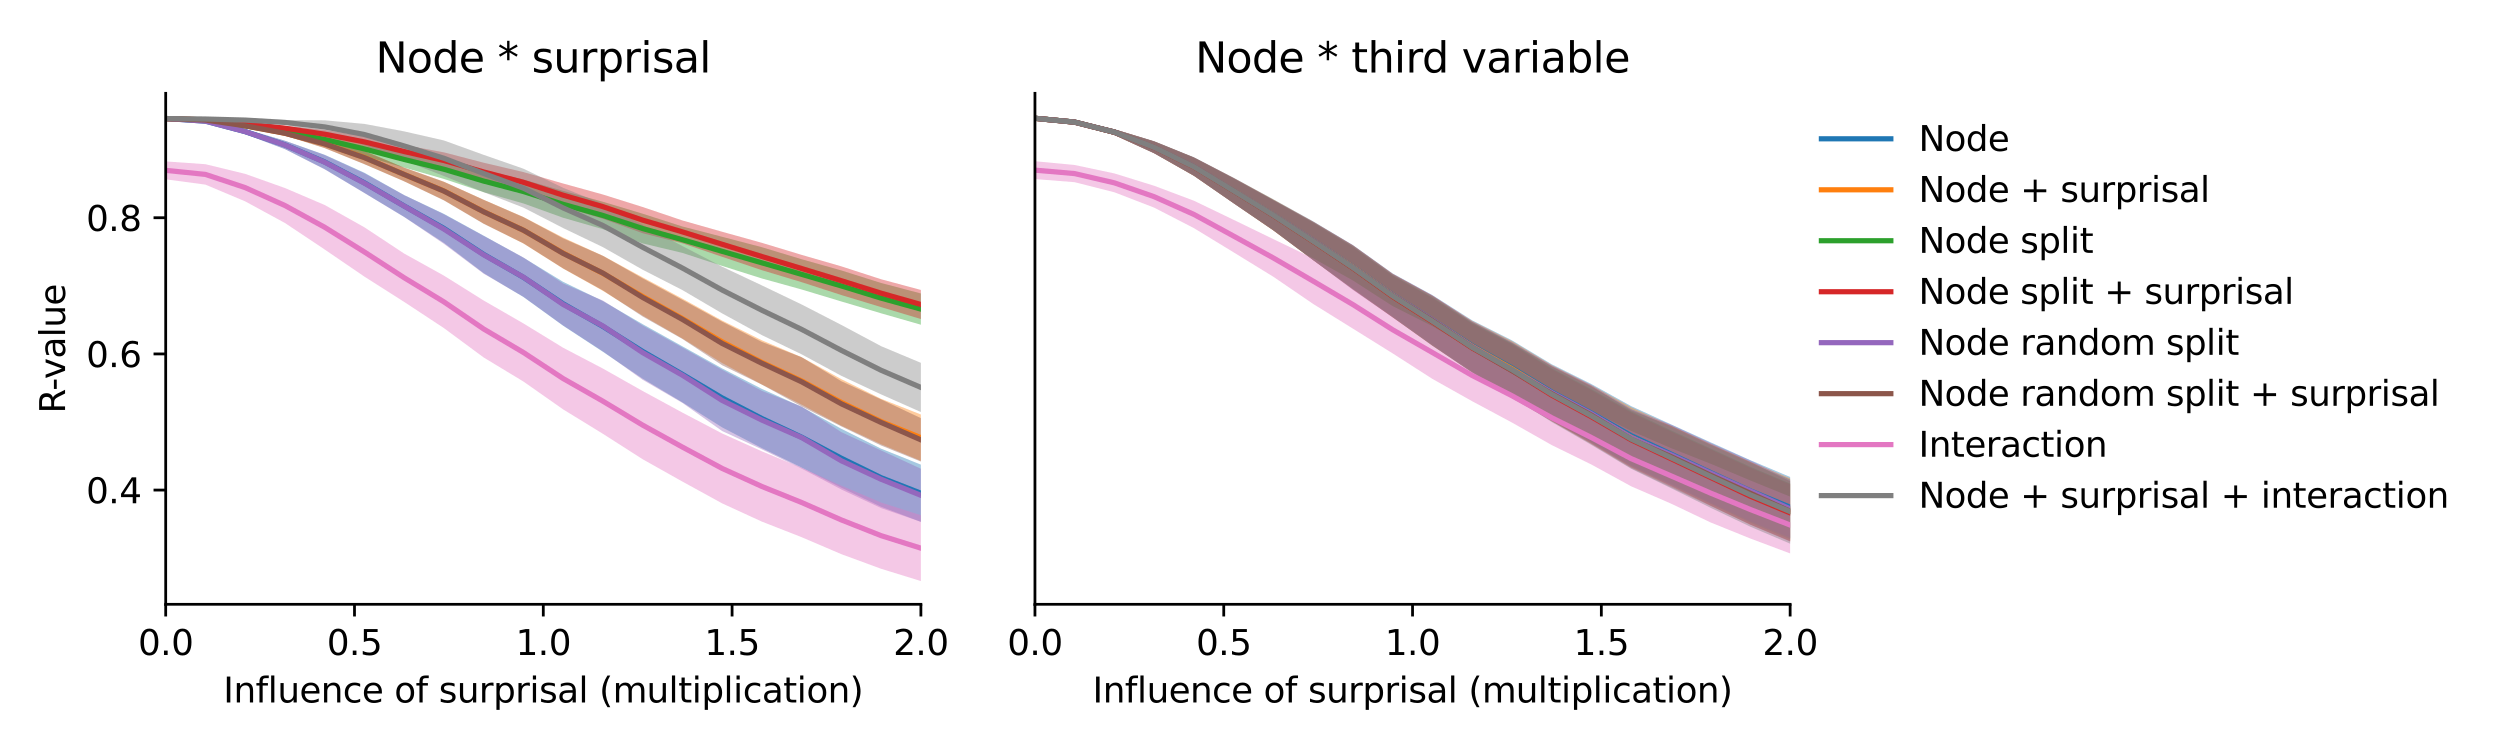 <?xml version="1.0" encoding="utf-8" standalone="no"?>
<!DOCTYPE svg PUBLIC "-//W3C//DTD SVG 1.1//EN"
  "http://www.w3.org/Graphics/SVG/1.1/DTD/svg11.dtd">
<svg xmlns:xlink="http://www.w3.org/1999/xlink" width="720pt" height="216pt" viewBox="0 0 720 216" xmlns="http://www.w3.org/2000/svg" version="1.1">
 <defs>
  <style type="text/css">*{stroke-linejoin: round; stroke-linecap: butt}</style>
 </defs>
 <g id="figure_1">
  <g id="patch_1">
   <path d="M 0 216 
L 720 216 
L 720 0 
L 0 0 
z
" style="fill: #ffffff"/>
  </g>
  <g id="axes_1">
   <g id="patch_2">
    <path d="M 47.72 174.04 
L 265.215 174.04 
L 265.215 26.88 
L 47.72 26.88 
z
" style="fill: #ffffff"/>
   </g>
   <g id="PolyCollection_1">
    <path d="M 47.72 33.717 
L 47.72 34.506 
L 59.167 35.424 
L 70.614 38.618 
L 82.061 42.923 
L 93.508 48.711 
L 104.956 55.555 
L 116.403 62.461 
L 127.85 69.956 
L 139.297 78.671 
L 150.744 85.53 
L 162.191 93.817 
L 173.638 101.317 
L 185.085 109.06 
L 196.532 115.884 
L 207.979 123.09 
L 219.427 129.065 
L 230.874 134.65 
L 242.321 140.462 
L 253.768 145.95 
L 265.215 150.291 
L 265.215 133.813 
L 265.215 133.813 
L 253.768 129.226 
L 242.321 123.498 
L 230.874 117.175 
L 219.427 112.009 
L 207.979 106.111 
L 196.532 99.742 
L 185.085 93.363 
L 173.638 86.724 
L 162.191 81.173 
L 150.744 74.211 
L 139.297 67.879 
L 127.85 61.598 
L 116.403 56.195 
L 104.956 49.756 
L 93.508 44.572 
L 82.061 40.542 
L 70.614 37.173 
L 59.167 34.348 
L 47.72 33.717 
z
" clip-path="url(#p6de065966f)" style="fill: #1f77b4; fill-opacity: 0.4"/>
   </g>
   <g id="PolyCollection_2">
    <path d="M 47.72 33.734 
L 47.72 34.525 
L 59.167 35.028 
L 70.614 36.669 
L 82.061 39.021 
L 93.508 42.631 
L 104.956 47.261 
L 116.403 52.205 
L 127.85 57.655 
L 139.297 64.403 
L 150.744 70.132 
L 162.191 77.358 
L 173.638 83.772 
L 185.085 90.901 
L 196.532 97.499 
L 207.979 104.557 
L 219.427 110.742 
L 230.874 116.547 
L 242.321 122.625 
L 253.768 127.963 
L 265.215 132.733 
L 265.215 119.381 
L 265.215 119.381 
L 253.768 114.868 
L 242.321 109.211 
L 230.874 102.876 
L 219.427 98.01 
L 207.979 92.334 
L 196.532 86.012 
L 185.085 79.88 
L 173.638 73.667 
L 162.191 68.434 
L 150.744 62.494 
L 139.297 57.538 
L 127.85 52.337 
L 116.403 48.296 
L 104.956 43.463 
L 93.508 40.181 
L 82.061 37.703 
L 70.614 35.785 
L 59.167 34.087 
L 47.72 33.734 
z
" clip-path="url(#p6de065966f)" style="fill: #ff7f0e; fill-opacity: 0.4"/>
   </g>
   <g id="PolyCollection_3">
    <path d="M 47.72 33.729 
L 47.72 34.533 
L 59.167 35.245 
L 70.614 36.85 
L 82.061 38.956 
L 93.508 41.767 
L 104.956 44.963 
L 116.403 48.257 
L 127.85 51.539 
L 139.297 55.342 
L 150.744 58.595 
L 162.191 62.722 
L 173.638 66.01 
L 185.085 70.101 
L 196.532 72.838 
L 207.979 76.583 
L 219.427 80.202 
L 230.874 83.375 
L 242.321 86.83 
L 253.768 90.237 
L 265.215 93.524 
L 265.215 84.522 
L 265.215 84.522 
L 253.768 81.502 
L 242.321 77.887 
L 230.874 74.659 
L 219.427 71.195 
L 207.979 68.196 
L 196.532 65.228 
L 185.085 61.546 
L 173.638 58.106 
L 162.191 54.97 
L 150.744 51.721 
L 139.297 48.963 
L 127.85 45.952 
L 116.403 43.602 
L 104.956 40.827 
L 93.508 38.588 
L 82.061 37.016 
L 70.614 35.57 
L 59.167 34.2 
L 47.72 33.729 
z
" clip-path="url(#p6de065966f)" style="fill: #2ca02c; fill-opacity: 0.4"/>
   </g>
   <g id="PolyCollection_4">
    <path d="M 47.72 33.747 
L 47.72 34.554 
L 59.167 35.04 
L 70.614 36.131 
L 82.061 37.62 
L 93.508 39.878 
L 104.956 42.539 
L 116.403 45.532 
L 127.85 48.569 
L 139.297 52.196 
L 150.744 55.449 
L 162.191 59.591 
L 173.638 63.019 
L 185.085 67.174 
L 196.532 70.074 
L 207.979 73.963 
L 219.427 77.822 
L 230.874 81.27 
L 242.321 84.981 
L 253.768 88.452 
L 265.215 91.887 
L 265.215 83.503 
L 265.215 83.503 
L 253.768 80.43 
L 242.321 76.716 
L 230.874 73.404 
L 219.427 69.937 
L 207.979 66.745 
L 196.532 63.49 
L 185.085 59.62 
L 173.638 56.019 
L 162.191 52.852 
L 150.744 49.557 
L 139.297 46.863 
L 127.85 43.88 
L 116.403 41.762 
L 104.956 39.206 
L 93.508 37.416 
L 82.061 36.231 
L 70.614 35.163 
L 59.167 34.07 
L 47.72 33.747 
z
" clip-path="url(#p6de065966f)" style="fill: #d62728; fill-opacity: 0.4"/>
   </g>
   <g id="PolyCollection_5">
    <path d="M 47.72 33.727 
L 47.72 34.528 
L 59.167 35.437 
L 70.614 38.641 
L 82.061 42.974 
L 93.508 48.768 
L 104.956 55.597 
L 116.403 62.505 
L 127.85 70.233 
L 139.297 78.829 
L 150.744 85.488 
L 162.191 93.745 
L 173.638 101.197 
L 185.085 109.386 
L 196.532 116.037 
L 207.979 124.14 
L 219.427 129.42 
L 230.874 134.967 
L 242.321 140.981 
L 253.768 146.339 
L 265.215 150.31 
L 265.215 134.995 
L 265.215 134.995 
L 253.768 129.735 
L 242.321 124.464 
L 230.874 117.076 
L 219.427 112.569 
L 207.979 106.519 
L 196.532 100.089 
L 185.085 93.735 
L 173.638 86.566 
L 162.191 81.64 
L 150.744 74.158 
L 139.297 67.951 
L 127.85 61.724 
L 116.403 56.209 
L 104.956 49.91 
L 93.508 44.667 
L 82.061 40.534 
L 70.614 37.18 
L 59.167 34.352 
L 47.72 33.727 
z
" clip-path="url(#p6de065966f)" style="fill: #9467bd; fill-opacity: 0.4"/>
   </g>
   <g id="PolyCollection_6">
    <path d="M 47.72 33.744 
L 47.72 34.547 
L 59.167 35.041 
L 70.614 36.694 
L 82.061 39.06 
L 93.508 42.666 
L 104.956 47.296 
L 116.403 52.231 
L 127.85 57.715 
L 139.297 64.458 
L 150.744 70.089 
L 162.191 77.319 
L 173.638 83.638 
L 185.085 91.161 
L 196.532 97.63 
L 207.979 105.197 
L 219.427 110.786 
L 230.874 117.057 
L 242.321 122.82 
L 253.768 128.32 
L 265.215 132.944 
L 265.215 120.424 
L 265.215 120.424 
L 253.768 115.038 
L 242.321 109.805 
L 230.874 102.88 
L 219.427 98.481 
L 207.979 92.637 
L 196.532 86.359 
L 185.085 80.175 
L 173.638 73.677 
L 162.191 68.661 
L 150.744 62.538 
L 139.297 57.554 
L 127.85 52.361 
L 116.403 48.28 
L 104.956 43.52 
L 93.508 40.238 
L 82.061 37.715 
L 70.614 35.792 
L 59.167 34.093 
L 47.72 33.744 
z
" clip-path="url(#p6de065966f)" style="fill: #8c564b; fill-opacity: 0.4"/>
   </g>
   <g id="PolyCollection_7">
    <path d="M 47.72 46.485 
L 47.72 51.642 
L 59.167 53.175 
L 70.614 57.995 
L 82.061 64.226 
L 93.508 71.862 
L 104.956 79.674 
L 116.403 86.957 
L 127.85 94.498 
L 139.297 102.957 
L 150.744 109.883 
L 162.191 117.914 
L 173.638 124.939 
L 185.085 132.264 
L 196.532 138.695 
L 207.979 144.975 
L 219.427 150.229 
L 230.874 154.713 
L 242.321 159.607 
L 253.768 163.813 
L 265.215 167.351 
L 265.215 148.393 
L 265.215 148.393 
L 253.768 144.735 
L 242.321 139.891 
L 230.874 134.727 
L 219.427 129.988 
L 207.979 124.842 
L 196.532 118.827 
L 185.085 112.61 
L 173.638 106.148 
L 162.191 100.153 
L 150.744 93.145 
L 139.297 86.549 
L 127.85 79.383 
L 116.403 73.027 
L 104.956 65.471 
L 93.508 59.037 
L 82.061 54.151 
L 70.614 50.077 
L 59.167 47.289 
L 47.72 46.485 
z
" clip-path="url(#p6de065966f)" style="fill: #e377c2; fill-opacity: 0.4"/>
   </g>
   <g id="PolyCollection_8">
    <path d="M 47.72 33.743 
L 47.72 34.544 
L 59.167 34.716 
L 70.614 34.977 
L 82.061 35.941 
L 93.508 38.448 
L 104.956 41.812 
L 116.403 46.233 
L 127.85 50.702 
L 139.297 55.351 
L 150.744 59.793 
L 162.191 65.688 
L 173.638 71.18 
L 185.085 77.685 
L 196.532 83.544 
L 207.979 90.264 
L 219.427 96.519 
L 230.874 102.047 
L 242.321 108.244 
L 253.768 113.59 
L 265.215 118.668 
L 265.215 104.497 
L 265.215 104.497 
L 253.768 99.705 
L 242.321 93.588 
L 230.874 87.692 
L 219.427 82.203 
L 207.979 76.814 
L 196.532 70.864 
L 185.085 64.759 
L 173.638 58.718 
L 162.191 54.092 
L 150.744 48.586 
L 139.297 44.598 
L 127.85 40.454 
L 116.403 37.837 
L 104.956 35.685 
L 93.508 34.651 
L 82.061 34.571 
L 70.614 34.185 
L 59.167 33.834 
L 47.72 33.743 
z
" clip-path="url(#p6de065966f)" style="fill: #7f7f7f; fill-opacity: 0.4"/>
   </g>
   <g id="matplotlib.axis_1">
    <g id="xtick_1">
     <g id="line2d_1">
      <defs>
       <path id="m71ec57eedc" d="M 0 0 
L 0 3.5 
" style="stroke: #000000; stroke-width: 0.8"/>
      </defs>
      <g>
       <use xlink:href="#m71ec57eedc" x="47.72" y="174.04" style="stroke: #000000; stroke-width: 0.8"/>
      </g>
     </g>
     <g id="text_1">
      <!-- 0.0 -->
      <g transform="translate(39.768 188.638)scale(0.1 -0.1)">
       <defs>
        <path id="DejaVuSans-30" d="M 2034 4250 
Q 1547 4250 1301 3770 
Q 1056 3291 1056 2328 
Q 1056 1369 1301 889 
Q 1547 409 2034 409 
Q 2525 409 2770 889 
Q 3016 1369 3016 2328 
Q 3016 3291 2770 3770 
Q 2525 4250 2034 4250 
z
M 2034 4750 
Q 2819 4750 3233 4129 
Q 3647 3509 3647 2328 
Q 3647 1150 3233 529 
Q 2819 -91 2034 -91 
Q 1250 -91 836 529 
Q 422 1150 422 2328 
Q 422 3509 836 4129 
Q 1250 4750 2034 4750 
z
" transform="scale(0.016)"/>
        <path id="DejaVuSans-2e" d="M 684 794 
L 1344 794 
L 1344 0 
L 684 0 
L 684 794 
z
" transform="scale(0.016)"/>
       </defs>
       <use xlink:href="#DejaVuSans-30"/>
       <use xlink:href="#DejaVuSans-2e" x="63.623"/>
       <use xlink:href="#DejaVuSans-30" x="95.41"/>
      </g>
     </g>
    </g>
    <g id="xtick_2">
     <g id="line2d_2">
      <g>
       <use xlink:href="#m71ec57eedc" x="102.094" y="174.04" style="stroke: #000000; stroke-width: 0.8"/>
      </g>
     </g>
     <g id="text_2">
      <!-- 0.5 -->
      <g transform="translate(94.142 188.638)scale(0.1 -0.1)">
       <defs>
        <path id="DejaVuSans-35" d="M 691 4666 
L 3169 4666 
L 3169 4134 
L 1269 4134 
L 1269 2991 
Q 1406 3038 1543 3061 
Q 1681 3084 1819 3084 
Q 2600 3084 3056 2656 
Q 3513 2228 3513 1497 
Q 3513 744 3044 326 
Q 2575 -91 1722 -91 
Q 1428 -91 1123 -41 
Q 819 9 494 109 
L 494 744 
Q 775 591 1075 516 
Q 1375 441 1709 441 
Q 2250 441 2565 725 
Q 2881 1009 2881 1497 
Q 2881 1984 2565 2268 
Q 2250 2553 1709 2553 
Q 1456 2553 1204 2497 
Q 953 2441 691 2322 
L 691 4666 
z
" transform="scale(0.016)"/>
       </defs>
       <use xlink:href="#DejaVuSans-30"/>
       <use xlink:href="#DejaVuSans-2e" x="63.623"/>
       <use xlink:href="#DejaVuSans-35" x="95.41"/>
      </g>
     </g>
    </g>
    <g id="xtick_3">
     <g id="line2d_3">
      <g>
       <use xlink:href="#m71ec57eedc" x="156.468" y="174.04" style="stroke: #000000; stroke-width: 0.8"/>
      </g>
     </g>
     <g id="text_3">
      <!-- 1.0 -->
      <g transform="translate(148.516 188.638)scale(0.1 -0.1)">
       <defs>
        <path id="DejaVuSans-31" d="M 794 531 
L 1825 531 
L 1825 4091 
L 703 3866 
L 703 4441 
L 1819 4666 
L 2450 4666 
L 2450 531 
L 3481 531 
L 3481 0 
L 794 0 
L 794 531 
z
" transform="scale(0.016)"/>
       </defs>
       <use xlink:href="#DejaVuSans-31"/>
       <use xlink:href="#DejaVuSans-2e" x="63.623"/>
       <use xlink:href="#DejaVuSans-30" x="95.41"/>
      </g>
     </g>
    </g>
    <g id="xtick_4">
     <g id="line2d_4">
      <g>
       <use xlink:href="#m71ec57eedc" x="210.841" y="174.04" style="stroke: #000000; stroke-width: 0.8"/>
      </g>
     </g>
     <g id="text_4">
      <!-- 1.5 -->
      <g transform="translate(202.89 188.638)scale(0.1 -0.1)">
       <use xlink:href="#DejaVuSans-31"/>
       <use xlink:href="#DejaVuSans-2e" x="63.623"/>
       <use xlink:href="#DejaVuSans-35" x="95.41"/>
      </g>
     </g>
    </g>
    <g id="xtick_5">
     <g id="line2d_5">
      <g>
       <use xlink:href="#m71ec57eedc" x="265.215" y="174.04" style="stroke: #000000; stroke-width: 0.8"/>
      </g>
     </g>
     <g id="text_5">
      <!-- 2.0 -->
      <g transform="translate(257.263 188.638)scale(0.1 -0.1)">
       <defs>
        <path id="DejaVuSans-32" d="M 1228 531 
L 3431 531 
L 3431 0 
L 469 0 
L 469 531 
Q 828 903 1448 1529 
Q 2069 2156 2228 2338 
Q 2531 2678 2651 2914 
Q 2772 3150 2772 3378 
Q 2772 3750 2511 3984 
Q 2250 4219 1831 4219 
Q 1534 4219 1204 4116 
Q 875 4013 500 3803 
L 500 4441 
Q 881 4594 1212 4672 
Q 1544 4750 1819 4750 
Q 2544 4750 2975 4387 
Q 3406 4025 3406 3419 
Q 3406 3131 3298 2873 
Q 3191 2616 2906 2266 
Q 2828 2175 2409 1742 
Q 1991 1309 1228 531 
z
" transform="scale(0.016)"/>
       </defs>
       <use xlink:href="#DejaVuSans-32"/>
       <use xlink:href="#DejaVuSans-2e" x="63.623"/>
       <use xlink:href="#DejaVuSans-30" x="95.41"/>
      </g>
     </g>
    </g>
    <g id="text_6">
     <!-- Influence of surprisal (multiplication) -->
     <g transform="translate(64.321 202.317)scale(0.1 -0.1)">
      <defs>
       <path id="DejaVuSans-49" d="M 628 4666 
L 1259 4666 
L 1259 0 
L 628 0 
L 628 4666 
z
" transform="scale(0.016)"/>
       <path id="DejaVuSans-6e" d="M 3513 2113 
L 3513 0 
L 2938 0 
L 2938 2094 
Q 2938 2591 2744 2837 
Q 2550 3084 2163 3084 
Q 1697 3084 1428 2787 
Q 1159 2491 1159 1978 
L 1159 0 
L 581 0 
L 581 3500 
L 1159 3500 
L 1159 2956 
Q 1366 3272 1645 3428 
Q 1925 3584 2291 3584 
Q 2894 3584 3203 3211 
Q 3513 2838 3513 2113 
z
" transform="scale(0.016)"/>
       <path id="DejaVuSans-66" d="M 2375 4863 
L 2375 4384 
L 1825 4384 
Q 1516 4384 1395 4259 
Q 1275 4134 1275 3809 
L 1275 3500 
L 2222 3500 
L 2222 3053 
L 1275 3053 
L 1275 0 
L 697 0 
L 697 3053 
L 147 3053 
L 147 3500 
L 697 3500 
L 697 3744 
Q 697 4328 969 4595 
Q 1241 4863 1831 4863 
L 2375 4863 
z
" transform="scale(0.016)"/>
       <path id="DejaVuSans-6c" d="M 603 4863 
L 1178 4863 
L 1178 0 
L 603 0 
L 603 4863 
z
" transform="scale(0.016)"/>
       <path id="DejaVuSans-75" d="M 544 1381 
L 544 3500 
L 1119 3500 
L 1119 1403 
Q 1119 906 1312 657 
Q 1506 409 1894 409 
Q 2359 409 2629 706 
Q 2900 1003 2900 1516 
L 2900 3500 
L 3475 3500 
L 3475 0 
L 2900 0 
L 2900 538 
Q 2691 219 2414 64 
Q 2138 -91 1772 -91 
Q 1169 -91 856 284 
Q 544 659 544 1381 
z
M 1991 3584 
L 1991 3584 
z
" transform="scale(0.016)"/>
       <path id="DejaVuSans-65" d="M 3597 1894 
L 3597 1613 
L 953 1613 
Q 991 1019 1311 708 
Q 1631 397 2203 397 
Q 2534 397 2845 478 
Q 3156 559 3463 722 
L 3463 178 
Q 3153 47 2828 -22 
Q 2503 -91 2169 -91 
Q 1331 -91 842 396 
Q 353 884 353 1716 
Q 353 2575 817 3079 
Q 1281 3584 2069 3584 
Q 2775 3584 3186 3129 
Q 3597 2675 3597 1894 
z
M 3022 2063 
Q 3016 2534 2758 2815 
Q 2500 3097 2075 3097 
Q 1594 3097 1305 2825 
Q 1016 2553 972 2059 
L 3022 2063 
z
" transform="scale(0.016)"/>
       <path id="DejaVuSans-63" d="M 3122 3366 
L 3122 2828 
Q 2878 2963 2633 3030 
Q 2388 3097 2138 3097 
Q 1578 3097 1268 2742 
Q 959 2388 959 1747 
Q 959 1106 1268 751 
Q 1578 397 2138 397 
Q 2388 397 2633 464 
Q 2878 531 3122 666 
L 3122 134 
Q 2881 22 2623 -34 
Q 2366 -91 2075 -91 
Q 1284 -91 818 406 
Q 353 903 353 1747 
Q 353 2603 823 3093 
Q 1294 3584 2113 3584 
Q 2378 3584 2631 3529 
Q 2884 3475 3122 3366 
z
" transform="scale(0.016)"/>
       <path id="DejaVuSans-20" transform="scale(0.016)"/>
       <path id="DejaVuSans-6f" d="M 1959 3097 
Q 1497 3097 1228 2736 
Q 959 2375 959 1747 
Q 959 1119 1226 758 
Q 1494 397 1959 397 
Q 2419 397 2687 759 
Q 2956 1122 2956 1747 
Q 2956 2369 2687 2733 
Q 2419 3097 1959 3097 
z
M 1959 3584 
Q 2709 3584 3137 3096 
Q 3566 2609 3566 1747 
Q 3566 888 3137 398 
Q 2709 -91 1959 -91 
Q 1206 -91 779 398 
Q 353 888 353 1747 
Q 353 2609 779 3096 
Q 1206 3584 1959 3584 
z
" transform="scale(0.016)"/>
       <path id="DejaVuSans-73" d="M 2834 3397 
L 2834 2853 
Q 2591 2978 2328 3040 
Q 2066 3103 1784 3103 
Q 1356 3103 1142 2972 
Q 928 2841 928 2578 
Q 928 2378 1081 2264 
Q 1234 2150 1697 2047 
L 1894 2003 
Q 2506 1872 2764 1633 
Q 3022 1394 3022 966 
Q 3022 478 2636 193 
Q 2250 -91 1575 -91 
Q 1294 -91 989 -36 
Q 684 19 347 128 
L 347 722 
Q 666 556 975 473 
Q 1284 391 1588 391 
Q 1994 391 2212 530 
Q 2431 669 2431 922 
Q 2431 1156 2273 1281 
Q 2116 1406 1581 1522 
L 1381 1569 
Q 847 1681 609 1914 
Q 372 2147 372 2553 
Q 372 3047 722 3315 
Q 1072 3584 1716 3584 
Q 2034 3584 2315 3537 
Q 2597 3491 2834 3397 
z
" transform="scale(0.016)"/>
       <path id="DejaVuSans-72" d="M 2631 2963 
Q 2534 3019 2420 3045 
Q 2306 3072 2169 3072 
Q 1681 3072 1420 2755 
Q 1159 2438 1159 1844 
L 1159 0 
L 581 0 
L 581 3500 
L 1159 3500 
L 1159 2956 
Q 1341 3275 1631 3429 
Q 1922 3584 2338 3584 
Q 2397 3584 2469 3576 
Q 2541 3569 2628 3553 
L 2631 2963 
z
" transform="scale(0.016)"/>
       <path id="DejaVuSans-70" d="M 1159 525 
L 1159 -1331 
L 581 -1331 
L 581 3500 
L 1159 3500 
L 1159 2969 
Q 1341 3281 1617 3432 
Q 1894 3584 2278 3584 
Q 2916 3584 3314 3078 
Q 3713 2572 3713 1747 
Q 3713 922 3314 415 
Q 2916 -91 2278 -91 
Q 1894 -91 1617 61 
Q 1341 213 1159 525 
z
M 3116 1747 
Q 3116 2381 2855 2742 
Q 2594 3103 2138 3103 
Q 1681 3103 1420 2742 
Q 1159 2381 1159 1747 
Q 1159 1113 1420 752 
Q 1681 391 2138 391 
Q 2594 391 2855 752 
Q 3116 1113 3116 1747 
z
" transform="scale(0.016)"/>
       <path id="DejaVuSans-69" d="M 603 3500 
L 1178 3500 
L 1178 0 
L 603 0 
L 603 3500 
z
M 603 4863 
L 1178 4863 
L 1178 4134 
L 603 4134 
L 603 4863 
z
" transform="scale(0.016)"/>
       <path id="DejaVuSans-61" d="M 2194 1759 
Q 1497 1759 1228 1600 
Q 959 1441 959 1056 
Q 959 750 1161 570 
Q 1363 391 1709 391 
Q 2188 391 2477 730 
Q 2766 1069 2766 1631 
L 2766 1759 
L 2194 1759 
z
M 3341 1997 
L 3341 0 
L 2766 0 
L 2766 531 
Q 2569 213 2275 61 
Q 1981 -91 1556 -91 
Q 1019 -91 701 211 
Q 384 513 384 1019 
Q 384 1609 779 1909 
Q 1175 2209 1959 2209 
L 2766 2209 
L 2766 2266 
Q 2766 2663 2505 2880 
Q 2244 3097 1772 3097 
Q 1472 3097 1187 3025 
Q 903 2953 641 2809 
L 641 3341 
Q 956 3463 1253 3523 
Q 1550 3584 1831 3584 
Q 2591 3584 2966 3190 
Q 3341 2797 3341 1997 
z
" transform="scale(0.016)"/>
       <path id="DejaVuSans-28" d="M 1984 4856 
Q 1566 4138 1362 3434 
Q 1159 2731 1159 2009 
Q 1159 1288 1364 580 
Q 1569 -128 1984 -844 
L 1484 -844 
Q 1016 -109 783 600 
Q 550 1309 550 2009 
Q 550 2706 781 3412 
Q 1013 4119 1484 4856 
L 1984 4856 
z
" transform="scale(0.016)"/>
       <path id="DejaVuSans-6d" d="M 3328 2828 
Q 3544 3216 3844 3400 
Q 4144 3584 4550 3584 
Q 5097 3584 5394 3201 
Q 5691 2819 5691 2113 
L 5691 0 
L 5113 0 
L 5113 2094 
Q 5113 2597 4934 2840 
Q 4756 3084 4391 3084 
Q 3944 3084 3684 2787 
Q 3425 2491 3425 1978 
L 3425 0 
L 2847 0 
L 2847 2094 
Q 2847 2600 2669 2842 
Q 2491 3084 2119 3084 
Q 1678 3084 1418 2786 
Q 1159 2488 1159 1978 
L 1159 0 
L 581 0 
L 581 3500 
L 1159 3500 
L 1159 2956 
Q 1356 3278 1631 3431 
Q 1906 3584 2284 3584 
Q 2666 3584 2933 3390 
Q 3200 3197 3328 2828 
z
" transform="scale(0.016)"/>
       <path id="DejaVuSans-74" d="M 1172 4494 
L 1172 3500 
L 2356 3500 
L 2356 3053 
L 1172 3053 
L 1172 1153 
Q 1172 725 1289 603 
Q 1406 481 1766 481 
L 2356 481 
L 2356 0 
L 1766 0 
Q 1100 0 847 248 
Q 594 497 594 1153 
L 594 3053 
L 172 3053 
L 172 3500 
L 594 3500 
L 594 4494 
L 1172 4494 
z
" transform="scale(0.016)"/>
       <path id="DejaVuSans-29" d="M 513 4856 
L 1013 4856 
Q 1481 4119 1714 3412 
Q 1947 2706 1947 2009 
Q 1947 1309 1714 600 
Q 1481 -109 1013 -844 
L 513 -844 
Q 928 -128 1133 580 
Q 1338 1288 1338 2009 
Q 1338 2731 1133 3434 
Q 928 4138 513 4856 
z
" transform="scale(0.016)"/>
      </defs>
      <use xlink:href="#DejaVuSans-49"/>
      <use xlink:href="#DejaVuSans-6e" x="29.492"/>
      <use xlink:href="#DejaVuSans-66" x="92.871"/>
      <use xlink:href="#DejaVuSans-6c" x="128.076"/>
      <use xlink:href="#DejaVuSans-75" x="155.859"/>
      <use xlink:href="#DejaVuSans-65" x="219.238"/>
      <use xlink:href="#DejaVuSans-6e" x="280.762"/>
      <use xlink:href="#DejaVuSans-63" x="344.141"/>
      <use xlink:href="#DejaVuSans-65" x="399.121"/>
      <use xlink:href="#DejaVuSans-20" x="460.645"/>
      <use xlink:href="#DejaVuSans-6f" x="492.432"/>
      <use xlink:href="#DejaVuSans-66" x="553.613"/>
      <use xlink:href="#DejaVuSans-20" x="588.818"/>
      <use xlink:href="#DejaVuSans-73" x="620.605"/>
      <use xlink:href="#DejaVuSans-75" x="672.705"/>
      <use xlink:href="#DejaVuSans-72" x="736.084"/>
      <use xlink:href="#DejaVuSans-70" x="777.197"/>
      <use xlink:href="#DejaVuSans-72" x="840.674"/>
      <use xlink:href="#DejaVuSans-69" x="881.787"/>
      <use xlink:href="#DejaVuSans-73" x="909.57"/>
      <use xlink:href="#DejaVuSans-61" x="961.67"/>
      <use xlink:href="#DejaVuSans-6c" x="1022.949"/>
      <use xlink:href="#DejaVuSans-20" x="1050.732"/>
      <use xlink:href="#DejaVuSans-28" x="1082.52"/>
      <use xlink:href="#DejaVuSans-6d" x="1121.533"/>
      <use xlink:href="#DejaVuSans-75" x="1218.945"/>
      <use xlink:href="#DejaVuSans-6c" x="1282.324"/>
      <use xlink:href="#DejaVuSans-74" x="1310.107"/>
      <use xlink:href="#DejaVuSans-69" x="1349.316"/>
      <use xlink:href="#DejaVuSans-70" x="1377.1"/>
      <use xlink:href="#DejaVuSans-6c" x="1440.576"/>
      <use xlink:href="#DejaVuSans-69" x="1468.359"/>
      <use xlink:href="#DejaVuSans-63" x="1496.143"/>
      <use xlink:href="#DejaVuSans-61" x="1551.123"/>
      <use xlink:href="#DejaVuSans-74" x="1612.402"/>
      <use xlink:href="#DejaVuSans-69" x="1651.611"/>
      <use xlink:href="#DejaVuSans-6f" x="1679.395"/>
      <use xlink:href="#DejaVuSans-6e" x="1740.576"/>
      <use xlink:href="#DejaVuSans-29" x="1803.955"/>
     </g>
    </g>
   </g>
   <g id="matplotlib.axis_2">
    <g id="ytick_1">
     <g id="line2d_6">
      <defs>
       <path id="m5c78c32a0c" d="M 0 0 
L -3.5 0 
" style="stroke: #000000; stroke-width: 0.8"/>
      </defs>
      <g>
       <use xlink:href="#m5c78c32a0c" x="47.72" y="141.14" style="stroke: #000000; stroke-width: 0.8"/>
      </g>
     </g>
     <g id="text_7">
      <!-- 0.4 -->
      <g transform="translate(24.817 144.939)scale(0.1 -0.1)">
       <defs>
        <path id="DejaVuSans-34" d="M 2419 4116 
L 825 1625 
L 2419 1625 
L 2419 4116 
z
M 2253 4666 
L 3047 4666 
L 3047 1625 
L 3713 1625 
L 3713 1100 
L 3047 1100 
L 3047 0 
L 2419 0 
L 2419 1100 
L 313 1100 
L 313 1709 
L 2253 4666 
z
" transform="scale(0.016)"/>
       </defs>
       <use xlink:href="#DejaVuSans-30"/>
       <use xlink:href="#DejaVuSans-2e" x="63.623"/>
       <use xlink:href="#DejaVuSans-34" x="95.41"/>
      </g>
     </g>
    </g>
    <g id="ytick_2">
     <g id="line2d_7">
      <g>
       <use xlink:href="#m5c78c32a0c" x="47.72" y="101.926" style="stroke: #000000; stroke-width: 0.8"/>
      </g>
     </g>
     <g id="text_8">
      <!-- 0.6 -->
      <g transform="translate(24.817 105.726)scale(0.1 -0.1)">
       <defs>
        <path id="DejaVuSans-36" d="M 2113 2584 
Q 1688 2584 1439 2293 
Q 1191 2003 1191 1497 
Q 1191 994 1439 701 
Q 1688 409 2113 409 
Q 2538 409 2786 701 
Q 3034 994 3034 1497 
Q 3034 2003 2786 2293 
Q 2538 2584 2113 2584 
z
M 3366 4563 
L 3366 3988 
Q 3128 4100 2886 4159 
Q 2644 4219 2406 4219 
Q 1781 4219 1451 3797 
Q 1122 3375 1075 2522 
Q 1259 2794 1537 2939 
Q 1816 3084 2150 3084 
Q 2853 3084 3261 2657 
Q 3669 2231 3669 1497 
Q 3669 778 3244 343 
Q 2819 -91 2113 -91 
Q 1303 -91 875 529 
Q 447 1150 447 2328 
Q 447 3434 972 4092 
Q 1497 4750 2381 4750 
Q 2619 4750 2861 4703 
Q 3103 4656 3366 4563 
z
" transform="scale(0.016)"/>
       </defs>
       <use xlink:href="#DejaVuSans-30"/>
       <use xlink:href="#DejaVuSans-2e" x="63.623"/>
       <use xlink:href="#DejaVuSans-36" x="95.41"/>
      </g>
     </g>
    </g>
    <g id="ytick_3">
     <g id="line2d_8">
      <g>
       <use xlink:href="#m5c78c32a0c" x="47.72" y="62.713" style="stroke: #000000; stroke-width: 0.8"/>
      </g>
     </g>
     <g id="text_9">
      <!-- 0.8 -->
      <g transform="translate(24.817 66.512)scale(0.1 -0.1)">
       <defs>
        <path id="DejaVuSans-38" d="M 2034 2216 
Q 1584 2216 1326 1975 
Q 1069 1734 1069 1313 
Q 1069 891 1326 650 
Q 1584 409 2034 409 
Q 2484 409 2743 651 
Q 3003 894 3003 1313 
Q 3003 1734 2745 1975 
Q 2488 2216 2034 2216 
z
M 1403 2484 
Q 997 2584 770 2862 
Q 544 3141 544 3541 
Q 544 4100 942 4425 
Q 1341 4750 2034 4750 
Q 2731 4750 3128 4425 
Q 3525 4100 3525 3541 
Q 3525 3141 3298 2862 
Q 3072 2584 2669 2484 
Q 3125 2378 3379 2068 
Q 3634 1759 3634 1313 
Q 3634 634 3220 271 
Q 2806 -91 2034 -91 
Q 1263 -91 848 271 
Q 434 634 434 1313 
Q 434 1759 690 2068 
Q 947 2378 1403 2484 
z
M 1172 3481 
Q 1172 3119 1398 2916 
Q 1625 2713 2034 2713 
Q 2441 2713 2670 2916 
Q 2900 3119 2900 3481 
Q 2900 3844 2670 4047 
Q 2441 4250 2034 4250 
Q 1625 4250 1398 4047 
Q 1172 3844 1172 3481 
z
" transform="scale(0.016)"/>
       </defs>
       <use xlink:href="#DejaVuSans-30"/>
       <use xlink:href="#DejaVuSans-2e" x="63.623"/>
       <use xlink:href="#DejaVuSans-38" x="95.41"/>
      </g>
     </g>
    </g>
    <g id="text_10">
     <!-- R-value -->
     <g transform="translate(18.737 119.065)rotate(-90)scale(0.1 -0.1)">
      <defs>
       <path id="DejaVuSans-52" d="M 2841 2188 
Q 3044 2119 3236 1894 
Q 3428 1669 3622 1275 
L 4263 0 
L 3584 0 
L 2988 1197 
Q 2756 1666 2539 1819 
Q 2322 1972 1947 1972 
L 1259 1972 
L 1259 0 
L 628 0 
L 628 4666 
L 2053 4666 
Q 2853 4666 3247 4331 
Q 3641 3997 3641 3322 
Q 3641 2881 3436 2590 
Q 3231 2300 2841 2188 
z
M 1259 4147 
L 1259 2491 
L 2053 2491 
Q 2509 2491 2742 2702 
Q 2975 2913 2975 3322 
Q 2975 3731 2742 3939 
Q 2509 4147 2053 4147 
L 1259 4147 
z
" transform="scale(0.016)"/>
       <path id="DejaVuSans-2d" d="M 313 2009 
L 1997 2009 
L 1997 1497 
L 313 1497 
L 313 2009 
z
" transform="scale(0.016)"/>
       <path id="DejaVuSans-76" d="M 191 3500 
L 800 3500 
L 1894 563 
L 2988 3500 
L 3597 3500 
L 2284 0 
L 1503 0 
L 191 3500 
z
" transform="scale(0.016)"/>
      </defs>
      <use xlink:href="#DejaVuSans-52"/>
      <use xlink:href="#DejaVuSans-2d" x="65.482"/>
      <use xlink:href="#DejaVuSans-76" x="98.941"/>
      <use xlink:href="#DejaVuSans-61" x="158.121"/>
      <use xlink:href="#DejaVuSans-6c" x="219.4"/>
      <use xlink:href="#DejaVuSans-75" x="247.184"/>
      <use xlink:href="#DejaVuSans-65" x="310.562"/>
     </g>
    </g>
   </g>
   <g id="line2d_9">
    <path d="M 47.72 34.112 
L 59.167 34.886 
L 70.614 37.895 
L 82.061 41.732 
L 93.508 46.642 
L 104.956 52.656 
L 116.403 59.328 
L 127.85 65.777 
L 139.297 73.275 
L 150.744 79.87 
L 162.191 87.495 
L 173.638 94.021 
L 185.085 101.212 
L 196.532 107.813 
L 207.979 114.6 
L 219.427 120.537 
L 230.874 125.912 
L 242.321 131.98 
L 253.768 137.588 
L 265.215 142.052 
" clip-path="url(#p6de065966f)" style="fill: none; stroke: #1f77b4; stroke-width: 1.5; stroke-linecap: square"/>
   </g>
   <g id="line2d_10">
    <path d="M 47.72 34.13 
L 59.167 34.557 
L 70.614 36.227 
L 82.061 38.362 
L 93.508 41.406 
L 104.956 45.362 
L 116.403 50.25 
L 127.85 54.996 
L 139.297 60.971 
L 150.744 66.313 
L 162.191 72.896 
L 173.638 78.72 
L 185.085 85.39 
L 196.532 91.756 
L 207.979 98.445 
L 219.427 104.376 
L 230.874 109.711 
L 242.321 115.918 
L 253.768 121.416 
L 265.215 126.057 
" clip-path="url(#p6de065966f)" style="fill: none; stroke: #ff7f0e; stroke-width: 1.5; stroke-linecap: square"/>
   </g>
   <g id="line2d_11">
    <path d="M 47.72 34.131 
L 59.167 34.723 
L 70.614 36.21 
L 82.061 37.986 
L 93.508 40.178 
L 104.956 42.895 
L 116.403 45.929 
L 127.85 48.746 
L 139.297 52.153 
L 150.744 55.158 
L 162.191 58.846 
L 173.638 62.058 
L 185.085 65.824 
L 196.532 69.033 
L 207.979 72.389 
L 219.427 75.699 
L 230.874 79.017 
L 242.321 82.358 
L 253.768 85.869 
L 265.215 89.023 
" clip-path="url(#p6de065966f)" style="fill: none; stroke: #2ca02c; stroke-width: 1.5; stroke-linecap: square"/>
   </g>
   <g id="line2d_12">
    <path d="M 47.72 34.15 
L 59.167 34.555 
L 70.614 35.647 
L 82.061 36.926 
L 93.508 38.647 
L 104.956 40.873 
L 116.403 43.647 
L 127.85 46.224 
L 139.297 49.53 
L 150.744 52.503 
L 162.191 56.221 
L 173.638 59.519 
L 185.085 63.397 
L 196.532 66.782 
L 207.979 70.354 
L 219.427 73.879 
L 230.874 77.337 
L 242.321 80.848 
L 253.768 84.441 
L 265.215 87.695 
" clip-path="url(#p6de065966f)" style="fill: none; stroke: #d62728; stroke-width: 1.5; stroke-linecap: square"/>
   </g>
   <g id="line2d_13">
    <path d="M 47.72 34.128 
L 59.167 34.894 
L 70.614 37.91 
L 82.061 41.754 
L 93.508 46.718 
L 104.956 52.754 
L 116.403 59.357 
L 127.85 65.978 
L 139.297 73.39 
L 150.744 79.823 
L 162.191 87.692 
L 173.638 93.882 
L 185.085 101.561 
L 196.532 108.063 
L 207.979 115.329 
L 219.427 120.994 
L 230.874 126.021 
L 242.321 132.723 
L 253.768 138.037 
L 265.215 142.653 
" clip-path="url(#p6de065966f)" style="fill: none; stroke: #9467bd; stroke-width: 1.5; stroke-linecap: square"/>
   </g>
   <g id="line2d_14">
    <path d="M 47.72 34.146 
L 59.167 34.567 
L 70.614 36.243 
L 82.061 38.387 
L 93.508 41.452 
L 104.956 45.408 
L 116.403 50.256 
L 127.85 55.038 
L 139.297 61.006 
L 150.744 66.314 
L 162.191 72.99 
L 173.638 78.658 
L 185.085 85.668 
L 196.532 91.994 
L 207.979 98.917 
L 219.427 104.634 
L 230.874 109.968 
L 242.321 116.313 
L 253.768 121.679 
L 265.215 126.684 
" clip-path="url(#p6de065966f)" style="fill: none; stroke: #8c564b; stroke-width: 1.5; stroke-linecap: square"/>
   </g>
   <g id="line2d_15">
    <path d="M 47.72 49.064 
L 59.167 50.232 
L 70.614 54.036 
L 82.061 59.188 
L 93.508 65.45 
L 104.956 72.572 
L 116.403 79.992 
L 127.85 86.941 
L 139.297 94.753 
L 150.744 101.514 
L 162.191 109.033 
L 173.638 115.543 
L 185.085 122.437 
L 196.532 128.761 
L 207.979 134.909 
L 219.427 140.108 
L 230.874 144.72 
L 242.321 149.749 
L 253.768 154.274 
L 265.215 157.872 
" clip-path="url(#p6de065966f)" style="fill: none; stroke: #e377c2; stroke-width: 1.5; stroke-linecap: square"/>
   </g>
   <g id="line2d_16">
    <path d="M 47.72 34.143 
L 59.167 34.275 
L 70.614 34.581 
L 82.061 35.256 
L 93.508 36.55 
L 104.956 38.749 
L 116.403 42.035 
L 127.85 45.578 
L 139.297 49.975 
L 150.744 54.19 
L 162.191 59.89 
L 173.638 64.949 
L 185.085 71.222 
L 196.532 77.204 
L 207.979 83.539 
L 219.427 89.361 
L 230.874 94.869 
L 242.321 100.916 
L 253.768 106.648 
L 265.215 111.582 
" clip-path="url(#p6de065966f)" style="fill: none; stroke: #7f7f7f; stroke-width: 1.5; stroke-linecap: square"/>
   </g>
   <g id="patch_3">
    <path d="M 47.72 174.04 
L 47.72 26.88 
" style="fill: none; stroke: #000000; stroke-width: 0.8; stroke-linejoin: miter; stroke-linecap: square"/>
   </g>
   <g id="patch_4">
    <path d="M 47.72 174.04 
L 265.215 174.04 
" style="fill: none; stroke: #000000; stroke-width: 0.8; stroke-linejoin: miter; stroke-linecap: square"/>
   </g>
   <g id="text_11">
    <!-- Node * surprisal -->
    <g transform="translate(108.186 20.88)scale(0.12 -0.12)">
     <defs>
      <path id="DejaVuSans-4e" d="M 628 4666 
L 1478 4666 
L 3547 763 
L 3547 4666 
L 4159 4666 
L 4159 0 
L 3309 0 
L 1241 3903 
L 1241 0 
L 628 0 
L 628 4666 
z
" transform="scale(0.016)"/>
      <path id="DejaVuSans-64" d="M 2906 2969 
L 2906 4863 
L 3481 4863 
L 3481 0 
L 2906 0 
L 2906 525 
Q 2725 213 2448 61 
Q 2172 -91 1784 -91 
Q 1150 -91 751 415 
Q 353 922 353 1747 
Q 353 2572 751 3078 
Q 1150 3584 1784 3584 
Q 2172 3584 2448 3432 
Q 2725 3281 2906 2969 
z
M 947 1747 
Q 947 1113 1208 752 
Q 1469 391 1925 391 
Q 2381 391 2643 752 
Q 2906 1113 2906 1747 
Q 2906 2381 2643 2742 
Q 2381 3103 1925 3103 
Q 1469 3103 1208 2742 
Q 947 2381 947 1747 
z
" transform="scale(0.016)"/>
      <path id="DejaVuSans-2a" d="M 3009 3897 
L 1888 3291 
L 3009 2681 
L 2828 2375 
L 1778 3009 
L 1778 1831 
L 1422 1831 
L 1422 3009 
L 372 2375 
L 191 2681 
L 1313 3291 
L 191 3897 
L 372 4206 
L 1422 3572 
L 1422 4750 
L 1778 4750 
L 1778 3572 
L 2828 4206 
L 3009 3897 
z
" transform="scale(0.016)"/>
     </defs>
     <use xlink:href="#DejaVuSans-4e"/>
     <use xlink:href="#DejaVuSans-6f" x="74.805"/>
     <use xlink:href="#DejaVuSans-64" x="135.986"/>
     <use xlink:href="#DejaVuSans-65" x="199.463"/>
     <use xlink:href="#DejaVuSans-20" x="260.986"/>
     <use xlink:href="#DejaVuSans-2a" x="292.773"/>
     <use xlink:href="#DejaVuSans-20" x="342.773"/>
     <use xlink:href="#DejaVuSans-73" x="374.561"/>
     <use xlink:href="#DejaVuSans-75" x="426.66"/>
     <use xlink:href="#DejaVuSans-72" x="490.039"/>
     <use xlink:href="#DejaVuSans-70" x="531.152"/>
     <use xlink:href="#DejaVuSans-72" x="594.629"/>
     <use xlink:href="#DejaVuSans-69" x="635.742"/>
     <use xlink:href="#DejaVuSans-73" x="663.525"/>
     <use xlink:href="#DejaVuSans-61" x="715.625"/>
     <use xlink:href="#DejaVuSans-6c" x="776.904"/>
    </g>
   </g>
  </g>
  <g id="axes_2">
   <g id="patch_5">
    <path d="M 298.065 174.04 
L 515.56 174.04 
L 515.56 26.88 
L 298.065 26.88 
z
" style="fill: #ffffff"/>
   </g>
   <g id="PolyCollection_9">
    <path d="M 298.065 33.569 
L 298.065 34.539 
L 309.512 35.703 
L 320.959 38.868 
L 332.406 44.088 
L 343.853 50.578 
L 355.301 58.502 
L 366.748 66.276 
L 378.195 74.798 
L 389.642 83.117 
L 401.089 91.138 
L 412.536 99.365 
L 423.983 106.927 
L 435.43 113.875 
L 446.877 120.906 
L 458.324 127.329 
L 469.772 133.979 
L 481.219 139.314 
L 492.666 144.849 
L 504.113 150.214 
L 515.56 154.822 
L 515.56 137.374 
L 515.56 137.374 
L 504.113 132.54 
L 492.666 127.394 
L 481.219 122.206 
L 469.772 116.964 
L 458.324 110.615 
L 446.877 104.908 
L 435.43 98.015 
L 423.983 92.254 
L 412.536 85.002 
L 401.089 78.76 
L 389.642 70.583 
L 378.195 63.748 
L 366.748 57.419 
L 355.301 51.208 
L 343.853 45.297 
L 332.406 40.676 
L 320.959 37.222 
L 309.512 34.608 
L 298.065 33.569 
z
" clip-path="url(#pc9db794f17)" style="fill: #1f77b4; fill-opacity: 0.4"/>
   </g>
   <g id="PolyCollection_10">
    <path d="M 298.065 33.572 
L 298.065 34.555 
L 309.512 35.732 
L 320.959 38.889 
L 332.406 44.112 
L 343.853 50.618 
L 355.301 58.525 
L 366.748 66.34 
L 378.195 74.871 
L 389.642 83.181 
L 401.089 91.226 
L 412.536 99.466 
L 423.983 107.093 
L 435.43 114.106 
L 446.877 121.255 
L 458.324 127.818 
L 469.772 134.588 
L 481.219 139.998 
L 492.666 145.652 
L 504.113 151.099 
L 515.56 155.78 
L 515.56 137.776 
L 515.56 137.776 
L 504.113 132.963 
L 492.666 127.782 
L 481.219 122.557 
L 469.772 117.315 
L 458.324 110.93 
L 446.877 105.153 
L 435.43 98.261 
L 423.983 92.45 
L 412.536 85.16 
L 401.089 78.873 
L 389.642 70.67 
L 378.195 63.828 
L 366.748 57.454 
L 355.301 51.238 
L 343.853 45.33 
L 332.406 40.692 
L 320.959 37.234 
L 309.512 34.62 
L 298.065 33.572 
z
" clip-path="url(#pc9db794f17)" style="fill: #ff7f0e; fill-opacity: 0.4"/>
   </g>
   <g id="PolyCollection_11">
    <path d="M 298.065 33.582 
L 298.065 34.553 
L 309.512 35.714 
L 320.959 38.879 
L 332.406 44.094 
L 343.853 50.602 
L 355.301 58.498 
L 366.748 66.33 
L 378.195 74.895 
L 389.642 83.255 
L 401.089 91.365 
L 412.536 99.541 
L 423.983 107.149 
L 435.43 114.024 
L 446.877 121.148 
L 458.324 127.49 
L 469.772 134.231 
L 481.219 139.573 
L 492.666 145.093 
L 504.113 150.54 
L 515.56 155.338 
L 515.56 139.262 
L 515.56 139.262 
L 504.113 134.44 
L 492.666 129.16 
L 481.219 123.929 
L 469.772 118.508 
L 458.324 112.074 
L 446.877 106.051 
L 435.43 98.996 
L 423.983 93.055 
L 412.536 85.695 
L 401.089 79.324 
L 389.642 71.066 
L 378.195 64.135 
L 366.748 57.719 
L 355.301 51.469 
L 343.853 45.441 
L 332.406 40.79 
L 320.959 37.251 
L 309.512 34.627 
L 298.065 33.582 
z
" clip-path="url(#pc9db794f17)" style="fill: #2ca02c; fill-opacity: 0.4"/>
   </g>
   <g id="PolyCollection_12">
    <path d="M 298.065 33.585 
L 298.065 34.563 
L 309.512 35.733 
L 320.959 38.9 
L 332.406 44.125 
L 343.853 50.644 
L 355.301 58.536 
L 366.748 66.396 
L 378.195 74.927 
L 389.642 83.277 
L 401.089 91.411 
L 412.536 99.558 
L 423.983 107.184 
L 435.43 114.155 
L 446.877 121.316 
L 458.324 127.72 
L 469.772 134.569 
L 481.219 139.948 
L 492.666 145.595 
L 504.113 151.128 
L 515.56 155.955 
L 515.56 139.471 
L 515.56 139.471 
L 504.113 134.71 
L 492.666 129.42 
L 481.219 124.229 
L 469.772 118.797 
L 458.324 112.361 
L 446.877 106.279 
L 435.43 99.227 
L 423.983 93.248 
L 412.536 85.835 
L 401.089 79.423 
L 389.642 71.147 
L 378.195 64.182 
L 366.748 57.723 
L 355.301 51.461 
L 343.853 45.461 
L 332.406 40.81 
L 320.959 37.26 
L 309.512 34.634 
L 298.065 33.585 
z
" clip-path="url(#pc9db794f17)" style="fill: #d62728; fill-opacity: 0.4"/>
   </g>
   <g id="PolyCollection_13">
    <path d="M 298.065 33.577 
L 298.065 34.554 
L 309.512 35.725 
L 320.959 38.888 
L 332.406 44.142 
L 343.853 50.583 
L 355.301 58.545 
L 366.748 66.263 
L 378.195 74.859 
L 389.642 83.433 
L 401.089 91.331 
L 412.536 99.323 
L 423.983 107.22 
L 435.43 114.488 
L 446.877 120.929 
L 458.324 127.421 
L 469.772 134.255 
L 481.219 139.685 
L 492.666 144.946 
L 504.113 150.227 
L 515.56 154.952 
L 515.56 138.194 
L 515.56 138.194 
L 504.113 132.642 
L 492.666 127.604 
L 481.219 122.294 
L 469.772 117.822 
L 458.324 110.907 
L 446.877 105.248 
L 435.43 98.534 
L 423.983 92.538 
L 412.536 85.064 
L 401.089 78.85 
L 389.642 70.616 
L 378.195 63.848 
L 366.748 57.618 
L 355.301 51.283 
L 343.853 45.341 
L 332.406 40.706 
L 320.959 37.232 
L 309.512 34.63 
L 298.065 33.577 
z
" clip-path="url(#pc9db794f17)" style="fill: #9467bd; fill-opacity: 0.4"/>
   </g>
   <g id="PolyCollection_14">
    <path d="M 298.065 33.58 
L 298.065 34.572 
L 309.512 35.755 
L 320.959 38.911 
L 332.406 44.167 
L 343.853 50.623 
L 355.301 58.568 
L 366.748 66.326 
L 378.195 74.928 
L 389.642 83.494 
L 401.089 91.41 
L 412.536 99.408 
L 423.983 107.391 
L 435.43 114.689 
L 446.877 121.258 
L 458.324 127.911 
L 469.772 134.838 
L 481.219 140.334 
L 492.666 145.726 
L 504.113 151.058 
L 515.56 155.903 
L 515.56 138.599 
L 515.56 138.599 
L 504.113 133.084 
L 492.666 128.024 
L 481.219 122.65 
L 469.772 118.191 
L 458.324 111.21 
L 446.877 105.497 
L 435.43 98.787 
L 423.983 92.751 
L 412.536 85.22 
L 401.089 78.959 
L 389.642 70.703 
L 378.195 63.929 
L 366.748 57.658 
L 355.301 51.319 
L 343.853 45.375 
L 332.406 40.723 
L 320.959 37.245 
L 309.512 34.642 
L 298.065 33.58 
z
" clip-path="url(#pc9db794f17)" style="fill: #8c564b; fill-opacity: 0.4"/>
   </g>
   <g id="PolyCollection_15">
    <path d="M 298.065 46.429 
L 298.065 51.571 
L 309.512 52.474 
L 320.959 55.384 
L 332.406 59.805 
L 343.853 65.706 
L 355.301 72.689 
L 366.748 79.727 
L 378.195 87.541 
L 389.642 94.65 
L 401.089 101.783 
L 412.536 109.127 
L 423.983 115.557 
L 435.43 121.688 
L 446.877 128.173 
L 458.324 133.788 
L 469.772 140.057 
L 481.219 145.026 
L 492.666 150.472 
L 504.113 155.098 
L 515.56 159.393 
L 515.56 143.035 
L 515.56 143.035 
L 504.113 138.392 
L 492.666 133.568 
L 481.219 129.051 
L 469.772 124.115 
L 458.324 118.247 
L 446.877 112.43 
L 435.43 106.246 
L 423.983 100.723 
L 412.536 93.944 
L 401.089 88.166 
L 389.642 80.789 
L 378.195 74.392 
L 366.748 68.879 
L 355.301 63.319 
L 343.853 57.813 
L 332.406 53.504 
L 320.959 49.952 
L 309.512 47.523 
L 298.065 46.429 
z
" clip-path="url(#pc9db794f17)" style="fill: #e377c2; fill-opacity: 0.4"/>
   </g>
   <g id="PolyCollection_16">
    <path d="M 298.065 33.579 
L 298.065 34.567 
L 309.512 35.734 
L 320.959 38.899 
L 332.406 44.121 
L 343.853 50.634 
L 355.301 58.545 
L 366.748 66.386 
L 378.195 74.931 
L 389.642 83.241 
L 401.089 91.294 
L 412.536 99.593 
L 423.983 107.301 
L 435.43 114.269 
L 446.877 121.538 
L 458.324 128.144 
L 469.772 135.006 
L 481.219 140.577 
L 492.666 146.254 
L 504.113 151.702 
L 515.56 156.585 
L 515.56 138.096 
L 515.56 138.096 
L 504.113 133.392 
L 492.666 128.215 
L 481.219 123.057 
L 469.772 117.854 
L 458.324 111.435 
L 446.877 105.595 
L 435.43 98.677 
L 423.983 92.785 
L 412.536 85.441 
L 401.089 79.16 
L 389.642 70.878 
L 378.195 63.991 
L 366.748 57.562 
L 355.301 51.368 
L 343.853 45.408 
L 332.406 40.755 
L 320.959 37.251 
L 309.512 34.639 
L 298.065 33.579 
z
" clip-path="url(#pc9db794f17)" style="fill: #7f7f7f; fill-opacity: 0.4"/>
   </g>
   <g id="matplotlib.axis_3">
    <g id="xtick_6">
     <g id="line2d_17">
      <g>
       <use xlink:href="#m71ec57eedc" x="298.065" y="174.04" style="stroke: #000000; stroke-width: 0.8"/>
      </g>
     </g>
     <g id="text_12">
      <!-- 0.0 -->
      <g transform="translate(290.113 188.638)scale(0.1 -0.1)">
       <use xlink:href="#DejaVuSans-30"/>
       <use xlink:href="#DejaVuSans-2e" x="63.623"/>
       <use xlink:href="#DejaVuSans-30" x="95.41"/>
      </g>
     </g>
    </g>
    <g id="xtick_7">
     <g id="line2d_18">
      <g>
       <use xlink:href="#m71ec57eedc" x="352.439" y="174.04" style="stroke: #000000; stroke-width: 0.8"/>
      </g>
     </g>
     <g id="text_13">
      <!-- 0.5 -->
      <g transform="translate(344.487 188.638)scale(0.1 -0.1)">
       <use xlink:href="#DejaVuSans-30"/>
       <use xlink:href="#DejaVuSans-2e" x="63.623"/>
       <use xlink:href="#DejaVuSans-35" x="95.41"/>
      </g>
     </g>
    </g>
    <g id="xtick_8">
     <g id="line2d_19">
      <g>
       <use xlink:href="#m71ec57eedc" x="406.812" y="174.04" style="stroke: #000000; stroke-width: 0.8"/>
      </g>
     </g>
     <g id="text_14">
      <!-- 1.0 -->
      <g transform="translate(398.861 188.638)scale(0.1 -0.1)">
       <use xlink:href="#DejaVuSans-31"/>
       <use xlink:href="#DejaVuSans-2e" x="63.623"/>
       <use xlink:href="#DejaVuSans-30" x="95.41"/>
      </g>
     </g>
    </g>
    <g id="xtick_9">
     <g id="line2d_20">
      <g>
       <use xlink:href="#m71ec57eedc" x="461.186" y="174.04" style="stroke: #000000; stroke-width: 0.8"/>
      </g>
     </g>
     <g id="text_15">
      <!-- 1.5 -->
      <g transform="translate(453.235 188.638)scale(0.1 -0.1)">
       <use xlink:href="#DejaVuSans-31"/>
       <use xlink:href="#DejaVuSans-2e" x="63.623"/>
       <use xlink:href="#DejaVuSans-35" x="95.41"/>
      </g>
     </g>
    </g>
    <g id="xtick_10">
     <g id="line2d_21">
      <g>
       <use xlink:href="#m71ec57eedc" x="515.56" y="174.04" style="stroke: #000000; stroke-width: 0.8"/>
      </g>
     </g>
     <g id="text_16">
      <!-- 2.0 -->
      <g transform="translate(507.608 188.638)scale(0.1 -0.1)">
       <use xlink:href="#DejaVuSans-32"/>
       <use xlink:href="#DejaVuSans-2e" x="63.623"/>
       <use xlink:href="#DejaVuSans-30" x="95.41"/>
      </g>
     </g>
    </g>
    <g id="text_17">
     <!-- Influence of surprisal (multiplication) -->
     <g transform="translate(314.666 202.317)scale(0.1 -0.1)">
      <use xlink:href="#DejaVuSans-49"/>
      <use xlink:href="#DejaVuSans-6e" x="29.492"/>
      <use xlink:href="#DejaVuSans-66" x="92.871"/>
      <use xlink:href="#DejaVuSans-6c" x="128.076"/>
      <use xlink:href="#DejaVuSans-75" x="155.859"/>
      <use xlink:href="#DejaVuSans-65" x="219.238"/>
      <use xlink:href="#DejaVuSans-6e" x="280.762"/>
      <use xlink:href="#DejaVuSans-63" x="344.141"/>
      <use xlink:href="#DejaVuSans-65" x="399.121"/>
      <use xlink:href="#DejaVuSans-20" x="460.645"/>
      <use xlink:href="#DejaVuSans-6f" x="492.432"/>
      <use xlink:href="#DejaVuSans-66" x="553.613"/>
      <use xlink:href="#DejaVuSans-20" x="588.818"/>
      <use xlink:href="#DejaVuSans-73" x="620.605"/>
      <use xlink:href="#DejaVuSans-75" x="672.705"/>
      <use xlink:href="#DejaVuSans-72" x="736.084"/>
      <use xlink:href="#DejaVuSans-70" x="777.197"/>
      <use xlink:href="#DejaVuSans-72" x="840.674"/>
      <use xlink:href="#DejaVuSans-69" x="881.787"/>
      <use xlink:href="#DejaVuSans-73" x="909.57"/>
      <use xlink:href="#DejaVuSans-61" x="961.67"/>
      <use xlink:href="#DejaVuSans-6c" x="1022.949"/>
      <use xlink:href="#DejaVuSans-20" x="1050.732"/>
      <use xlink:href="#DejaVuSans-28" x="1082.52"/>
      <use xlink:href="#DejaVuSans-6d" x="1121.533"/>
      <use xlink:href="#DejaVuSans-75" x="1218.945"/>
      <use xlink:href="#DejaVuSans-6c" x="1282.324"/>
      <use xlink:href="#DejaVuSans-74" x="1310.107"/>
      <use xlink:href="#DejaVuSans-69" x="1349.316"/>
      <use xlink:href="#DejaVuSans-70" x="1377.1"/>
      <use xlink:href="#DejaVuSans-6c" x="1440.576"/>
      <use xlink:href="#DejaVuSans-69" x="1468.359"/>
      <use xlink:href="#DejaVuSans-63" x="1496.143"/>
      <use xlink:href="#DejaVuSans-61" x="1551.123"/>
      <use xlink:href="#DejaVuSans-74" x="1612.402"/>
      <use xlink:href="#DejaVuSans-69" x="1651.611"/>
      <use xlink:href="#DejaVuSans-6f" x="1679.395"/>
      <use xlink:href="#DejaVuSans-6e" x="1740.576"/>
      <use xlink:href="#DejaVuSans-29" x="1803.955"/>
     </g>
    </g>
   </g>
   <g id="line2d_22">
    <path d="M 298.065 34.054 
L 309.512 35.156 
L 320.959 38.045 
L 332.406 42.382 
L 343.853 47.937 
L 355.301 54.855 
L 366.748 61.847 
L 378.195 69.273 
L 389.642 76.85 
L 401.089 84.949 
L 412.536 92.184 
L 423.983 99.59 
L 435.43 105.945 
L 446.877 112.907 
L 458.324 118.972 
L 469.772 125.472 
L 481.219 130.76 
L 492.666 136.121 
L 504.113 141.377 
L 515.56 146.098 
" clip-path="url(#pc9db794f17)" style="fill: none; stroke: #1f77b4; stroke-width: 1.5; stroke-linecap: square"/>
   </g>
   <g id="line2d_23">
    <path d="M 298.065 34.064 
L 309.512 35.176 
L 320.959 38.062 
L 332.406 42.402 
L 343.853 47.974 
L 355.301 54.882 
L 366.748 61.897 
L 378.195 69.349 
L 389.642 76.925 
L 401.089 85.049 
L 412.536 92.313 
L 423.983 99.771 
L 435.43 106.184 
L 446.877 113.204 
L 458.324 119.374 
L 469.772 125.952 
L 481.219 131.277 
L 492.666 136.717 
L 504.113 142.031 
L 515.56 146.778 
" clip-path="url(#pc9db794f17)" style="fill: none; stroke: #ff7f0e; stroke-width: 1.5; stroke-linecap: square"/>
   </g>
   <g id="line2d_24">
    <path d="M 298.065 34.067 
L 309.512 35.17 
L 320.959 38.065 
L 332.406 42.442 
L 343.853 48.021 
L 355.301 54.984 
L 366.748 62.024 
L 378.195 69.515 
L 389.642 77.161 
L 401.089 85.345 
L 412.536 92.618 
L 423.983 100.102 
L 435.43 106.51 
L 446.877 113.599 
L 458.324 119.782 
L 469.772 126.37 
L 481.219 131.751 
L 492.666 137.127 
L 504.113 142.49 
L 515.56 147.3 
" clip-path="url(#pc9db794f17)" style="fill: none; stroke: #2ca02c; stroke-width: 1.5; stroke-linecap: square"/>
   </g>
   <g id="line2d_25">
    <path d="M 298.065 34.074 
L 309.512 35.183 
L 320.959 38.08 
L 332.406 42.467 
L 343.853 48.052 
L 355.301 54.999 
L 366.748 62.06 
L 378.195 69.555 
L 389.642 77.212 
L 401.089 85.417 
L 412.536 92.696 
L 423.983 100.216 
L 435.43 106.691 
L 446.877 113.798 
L 458.324 120.04 
L 469.772 126.683 
L 481.219 132.088 
L 492.666 137.508 
L 504.113 142.919 
L 515.56 147.713 
" clip-path="url(#pc9db794f17)" style="fill: none; stroke: #d62728; stroke-width: 1.5; stroke-linecap: square"/>
   </g>
   <g id="line2d_26">
    <path d="M 298.065 34.066 
L 309.512 35.178 
L 320.959 38.06 
L 332.406 42.424 
L 343.853 47.962 
L 355.301 54.914 
L 366.748 61.941 
L 378.195 69.354 
L 389.642 77.024 
L 401.089 85.09 
L 412.536 92.194 
L 423.983 99.879 
L 435.43 106.511 
L 446.877 113.088 
L 458.324 119.164 
L 469.772 126.039 
L 481.219 130.99 
L 492.666 136.275 
L 504.113 141.434 
L 515.56 146.573 
" clip-path="url(#pc9db794f17)" style="fill: none; stroke: #9467bd; stroke-width: 1.5; stroke-linecap: square"/>
   </g>
   <g id="line2d_27">
    <path d="M 298.065 34.076 
L 309.512 35.198 
L 320.959 38.078 
L 332.406 42.445 
L 343.853 47.999 
L 355.301 54.943 
L 366.748 61.992 
L 378.195 69.428 
L 389.642 77.098 
L 401.089 85.184 
L 412.536 92.314 
L 423.983 100.071 
L 435.43 106.738 
L 446.877 113.377 
L 458.324 119.561 
L 469.772 126.515 
L 481.219 131.492 
L 492.666 136.875 
L 504.113 142.071 
L 515.56 147.251 
" clip-path="url(#pc9db794f17)" style="fill: none; stroke: #8c564b; stroke-width: 1.5; stroke-linecap: square"/>
   </g>
   <g id="line2d_28">
    <path d="M 298.065 49 
L 309.512 49.998 
L 320.959 52.668 
L 332.406 56.654 
L 343.853 61.76 
L 355.301 68.004 
L 366.748 74.303 
L 378.195 80.967 
L 389.642 87.72 
L 401.089 94.974 
L 412.536 101.536 
L 423.983 108.14 
L 435.43 113.967 
L 446.877 120.301 
L 458.324 126.018 
L 469.772 132.086 
L 481.219 137.039 
L 492.666 142.02 
L 504.113 146.745 
L 515.56 151.214 
" clip-path="url(#pc9db794f17)" style="fill: none; stroke: #e377c2; stroke-width: 1.5; stroke-linecap: square"/>
   </g>
   <g id="line2d_29">
    <path d="M 298.065 34.073 
L 309.512 35.187 
L 320.959 38.075 
L 332.406 42.438 
L 343.853 48.021 
L 355.301 54.957 
L 366.748 61.974 
L 378.195 69.461 
L 389.642 77.06 
L 401.089 85.227 
L 412.536 92.517 
L 423.983 100.043 
L 435.43 106.473 
L 446.877 113.566 
L 458.324 119.789 
L 469.772 126.43 
L 481.219 131.817 
L 492.666 137.235 
L 504.113 142.547 
L 515.56 147.34 
" clip-path="url(#pc9db794f17)" style="fill: none; stroke: #7f7f7f; stroke-width: 1.5; stroke-linecap: square"/>
   </g>
   <g id="patch_6">
    <path d="M 298.065 174.04 
L 298.065 26.88 
" style="fill: none; stroke: #000000; stroke-width: 0.8; stroke-linejoin: miter; stroke-linecap: square"/>
   </g>
   <g id="patch_7">
    <path d="M 298.065 174.04 
L 515.56 174.04 
" style="fill: none; stroke: #000000; stroke-width: 0.8; stroke-linejoin: miter; stroke-linecap: square"/>
   </g>
   <g id="text_18">
    <!-- Node * third variable -->
    <g transform="translate(344.233 20.88)scale(0.12 -0.12)">
     <defs>
      <path id="DejaVuSans-68" d="M 3513 2113 
L 3513 0 
L 2938 0 
L 2938 2094 
Q 2938 2591 2744 2837 
Q 2550 3084 2163 3084 
Q 1697 3084 1428 2787 
Q 1159 2491 1159 1978 
L 1159 0 
L 581 0 
L 581 4863 
L 1159 4863 
L 1159 2956 
Q 1366 3272 1645 3428 
Q 1925 3584 2291 3584 
Q 2894 3584 3203 3211 
Q 3513 2838 3513 2113 
z
" transform="scale(0.016)"/>
      <path id="DejaVuSans-62" d="M 3116 1747 
Q 3116 2381 2855 2742 
Q 2594 3103 2138 3103 
Q 1681 3103 1420 2742 
Q 1159 2381 1159 1747 
Q 1159 1113 1420 752 
Q 1681 391 2138 391 
Q 2594 391 2855 752 
Q 3116 1113 3116 1747 
z
M 1159 2969 
Q 1341 3281 1617 3432 
Q 1894 3584 2278 3584 
Q 2916 3584 3314 3078 
Q 3713 2572 3713 1747 
Q 3713 922 3314 415 
Q 2916 -91 2278 -91 
Q 1894 -91 1617 61 
Q 1341 213 1159 525 
L 1159 0 
L 581 0 
L 581 4863 
L 1159 4863 
L 1159 2969 
z
" transform="scale(0.016)"/>
     </defs>
     <use xlink:href="#DejaVuSans-4e"/>
     <use xlink:href="#DejaVuSans-6f" x="74.805"/>
     <use xlink:href="#DejaVuSans-64" x="135.986"/>
     <use xlink:href="#DejaVuSans-65" x="199.463"/>
     <use xlink:href="#DejaVuSans-20" x="260.986"/>
     <use xlink:href="#DejaVuSans-2a" x="292.773"/>
     <use xlink:href="#DejaVuSans-20" x="342.773"/>
     <use xlink:href="#DejaVuSans-74" x="374.561"/>
     <use xlink:href="#DejaVuSans-68" x="413.77"/>
     <use xlink:href="#DejaVuSans-69" x="477.148"/>
     <use xlink:href="#DejaVuSans-72" x="504.932"/>
     <use xlink:href="#DejaVuSans-64" x="544.295"/>
     <use xlink:href="#DejaVuSans-20" x="607.771"/>
     <use xlink:href="#DejaVuSans-76" x="639.559"/>
     <use xlink:href="#DejaVuSans-61" x="698.738"/>
     <use xlink:href="#DejaVuSans-72" x="760.018"/>
     <use xlink:href="#DejaVuSans-69" x="801.131"/>
     <use xlink:href="#DejaVuSans-61" x="828.914"/>
     <use xlink:href="#DejaVuSans-62" x="890.193"/>
     <use xlink:href="#DejaVuSans-6c" x="953.67"/>
     <use xlink:href="#DejaVuSans-65" x="981.453"/>
    </g>
   </g>
   <g id="legend_1">
    <g id="line2d_30">
     <path d="M 524.56 39.978 
L 534.56 39.978 
L 544.56 39.978 
" style="fill: none; stroke: #1f77b4; stroke-width: 1.5; stroke-linecap: square"/>
    </g>
    <g id="text_19">
     <!-- Node -->
     <g transform="translate(552.56 43.478)scale(0.1 -0.1)">
      <use xlink:href="#DejaVuSans-4e"/>
      <use xlink:href="#DejaVuSans-6f" x="74.805"/>
      <use xlink:href="#DejaVuSans-64" x="135.986"/>
      <use xlink:href="#DejaVuSans-65" x="199.463"/>
     </g>
    </g>
    <g id="line2d_31">
     <path d="M 524.56 54.657 
L 534.56 54.657 
L 544.56 54.657 
" style="fill: none; stroke: #ff7f0e; stroke-width: 1.5; stroke-linecap: square"/>
    </g>
    <g id="text_20">
     <!-- Node + surprisal -->
     <g transform="translate(552.56 58.157)scale(0.1 -0.1)">
      <defs>
       <path id="DejaVuSans-2b" d="M 2944 4013 
L 2944 2272 
L 4684 2272 
L 4684 1741 
L 2944 1741 
L 2944 0 
L 2419 0 
L 2419 1741 
L 678 1741 
L 678 2272 
L 2419 2272 
L 2419 4013 
L 2944 4013 
z
" transform="scale(0.016)"/>
      </defs>
      <use xlink:href="#DejaVuSans-4e"/>
      <use xlink:href="#DejaVuSans-6f" x="74.805"/>
      <use xlink:href="#DejaVuSans-64" x="135.986"/>
      <use xlink:href="#DejaVuSans-65" x="199.463"/>
      <use xlink:href="#DejaVuSans-20" x="260.986"/>
      <use xlink:href="#DejaVuSans-2b" x="292.773"/>
      <use xlink:href="#DejaVuSans-20" x="376.562"/>
      <use xlink:href="#DejaVuSans-73" x="408.35"/>
      <use xlink:href="#DejaVuSans-75" x="460.449"/>
      <use xlink:href="#DejaVuSans-72" x="523.828"/>
      <use xlink:href="#DejaVuSans-70" x="564.941"/>
      <use xlink:href="#DejaVuSans-72" x="628.418"/>
      <use xlink:href="#DejaVuSans-69" x="669.531"/>
      <use xlink:href="#DejaVuSans-73" x="697.314"/>
      <use xlink:href="#DejaVuSans-61" x="749.414"/>
      <use xlink:href="#DejaVuSans-6c" x="810.693"/>
     </g>
    </g>
    <g id="line2d_32">
     <path d="M 524.56 69.335 
L 534.56 69.335 
L 544.56 69.335 
" style="fill: none; stroke: #2ca02c; stroke-width: 1.5; stroke-linecap: square"/>
    </g>
    <g id="text_21">
     <!-- Node split -->
     <g transform="translate(552.56 72.835)scale(0.1 -0.1)">
      <use xlink:href="#DejaVuSans-4e"/>
      <use xlink:href="#DejaVuSans-6f" x="74.805"/>
      <use xlink:href="#DejaVuSans-64" x="135.986"/>
      <use xlink:href="#DejaVuSans-65" x="199.463"/>
      <use xlink:href="#DejaVuSans-20" x="260.986"/>
      <use xlink:href="#DejaVuSans-73" x="292.773"/>
      <use xlink:href="#DejaVuSans-70" x="344.873"/>
      <use xlink:href="#DejaVuSans-6c" x="408.35"/>
      <use xlink:href="#DejaVuSans-69" x="436.133"/>
      <use xlink:href="#DejaVuSans-74" x="463.916"/>
     </g>
    </g>
    <g id="line2d_33">
     <path d="M 524.56 84.013 
L 534.56 84.013 
L 544.56 84.013 
" style="fill: none; stroke: #d62728; stroke-width: 1.5; stroke-linecap: square"/>
    </g>
    <g id="text_22">
     <!-- Node split + surprisal -->
     <g transform="translate(552.56 87.513)scale(0.1 -0.1)">
      <use xlink:href="#DejaVuSans-4e"/>
      <use xlink:href="#DejaVuSans-6f" x="74.805"/>
      <use xlink:href="#DejaVuSans-64" x="135.986"/>
      <use xlink:href="#DejaVuSans-65" x="199.463"/>
      <use xlink:href="#DejaVuSans-20" x="260.986"/>
      <use xlink:href="#DejaVuSans-73" x="292.773"/>
      <use xlink:href="#DejaVuSans-70" x="344.873"/>
      <use xlink:href="#DejaVuSans-6c" x="408.35"/>
      <use xlink:href="#DejaVuSans-69" x="436.133"/>
      <use xlink:href="#DejaVuSans-74" x="463.916"/>
      <use xlink:href="#DejaVuSans-20" x="503.125"/>
      <use xlink:href="#DejaVuSans-2b" x="534.912"/>
      <use xlink:href="#DejaVuSans-20" x="618.701"/>
      <use xlink:href="#DejaVuSans-73" x="650.488"/>
      <use xlink:href="#DejaVuSans-75" x="702.588"/>
      <use xlink:href="#DejaVuSans-72" x="765.967"/>
      <use xlink:href="#DejaVuSans-70" x="807.08"/>
      <use xlink:href="#DejaVuSans-72" x="870.557"/>
      <use xlink:href="#DejaVuSans-69" x="911.67"/>
      <use xlink:href="#DejaVuSans-73" x="939.453"/>
      <use xlink:href="#DejaVuSans-61" x="991.553"/>
      <use xlink:href="#DejaVuSans-6c" x="1052.832"/>
     </g>
    </g>
    <g id="line2d_34">
     <path d="M 524.56 98.691 
L 534.56 98.691 
L 544.56 98.691 
" style="fill: none; stroke: #9467bd; stroke-width: 1.5; stroke-linecap: square"/>
    </g>
    <g id="text_23">
     <!-- Node random split -->
     <g transform="translate(552.56 102.191)scale(0.1 -0.1)">
      <use xlink:href="#DejaVuSans-4e"/>
      <use xlink:href="#DejaVuSans-6f" x="74.805"/>
      <use xlink:href="#DejaVuSans-64" x="135.986"/>
      <use xlink:href="#DejaVuSans-65" x="199.463"/>
      <use xlink:href="#DejaVuSans-20" x="260.986"/>
      <use xlink:href="#DejaVuSans-72" x="292.773"/>
      <use xlink:href="#DejaVuSans-61" x="333.887"/>
      <use xlink:href="#DejaVuSans-6e" x="395.166"/>
      <use xlink:href="#DejaVuSans-64" x="458.545"/>
      <use xlink:href="#DejaVuSans-6f" x="522.021"/>
      <use xlink:href="#DejaVuSans-6d" x="583.203"/>
      <use xlink:href="#DejaVuSans-20" x="680.615"/>
      <use xlink:href="#DejaVuSans-73" x="712.402"/>
      <use xlink:href="#DejaVuSans-70" x="764.502"/>
      <use xlink:href="#DejaVuSans-6c" x="827.979"/>
      <use xlink:href="#DejaVuSans-69" x="855.762"/>
      <use xlink:href="#DejaVuSans-74" x="883.545"/>
     </g>
    </g>
    <g id="line2d_35">
     <path d="M 524.56 113.369 
L 534.56 113.369 
L 544.56 113.369 
" style="fill: none; stroke: #8c564b; stroke-width: 1.5; stroke-linecap: square"/>
    </g>
    <g id="text_24">
     <!-- Node random split + surprisal -->
     <g transform="translate(552.56 116.869)scale(0.1 -0.1)">
      <use xlink:href="#DejaVuSans-4e"/>
      <use xlink:href="#DejaVuSans-6f" x="74.805"/>
      <use xlink:href="#DejaVuSans-64" x="135.986"/>
      <use xlink:href="#DejaVuSans-65" x="199.463"/>
      <use xlink:href="#DejaVuSans-20" x="260.986"/>
      <use xlink:href="#DejaVuSans-72" x="292.773"/>
      <use xlink:href="#DejaVuSans-61" x="333.887"/>
      <use xlink:href="#DejaVuSans-6e" x="395.166"/>
      <use xlink:href="#DejaVuSans-64" x="458.545"/>
      <use xlink:href="#DejaVuSans-6f" x="522.021"/>
      <use xlink:href="#DejaVuSans-6d" x="583.203"/>
      <use xlink:href="#DejaVuSans-20" x="680.615"/>
      <use xlink:href="#DejaVuSans-73" x="712.402"/>
      <use xlink:href="#DejaVuSans-70" x="764.502"/>
      <use xlink:href="#DejaVuSans-6c" x="827.979"/>
      <use xlink:href="#DejaVuSans-69" x="855.762"/>
      <use xlink:href="#DejaVuSans-74" x="883.545"/>
      <use xlink:href="#DejaVuSans-20" x="922.754"/>
      <use xlink:href="#DejaVuSans-2b" x="954.541"/>
      <use xlink:href="#DejaVuSans-20" x="1038.33"/>
      <use xlink:href="#DejaVuSans-73" x="1070.117"/>
      <use xlink:href="#DejaVuSans-75" x="1122.217"/>
      <use xlink:href="#DejaVuSans-72" x="1185.596"/>
      <use xlink:href="#DejaVuSans-70" x="1226.709"/>
      <use xlink:href="#DejaVuSans-72" x="1290.186"/>
      <use xlink:href="#DejaVuSans-69" x="1331.299"/>
      <use xlink:href="#DejaVuSans-73" x="1359.082"/>
      <use xlink:href="#DejaVuSans-61" x="1411.182"/>
      <use xlink:href="#DejaVuSans-6c" x="1472.461"/>
     </g>
    </g>
    <g id="line2d_36">
     <path d="M 524.56 128.047 
L 534.56 128.047 
L 544.56 128.047 
" style="fill: none; stroke: #e377c2; stroke-width: 1.5; stroke-linecap: square"/>
    </g>
    <g id="text_25">
     <!-- Interaction -->
     <g transform="translate(552.56 131.547)scale(0.1 -0.1)">
      <use xlink:href="#DejaVuSans-49"/>
      <use xlink:href="#DejaVuSans-6e" x="29.492"/>
      <use xlink:href="#DejaVuSans-74" x="92.871"/>
      <use xlink:href="#DejaVuSans-65" x="132.08"/>
      <use xlink:href="#DejaVuSans-72" x="193.604"/>
      <use xlink:href="#DejaVuSans-61" x="234.717"/>
      <use xlink:href="#DejaVuSans-63" x="295.996"/>
      <use xlink:href="#DejaVuSans-74" x="350.977"/>
      <use xlink:href="#DejaVuSans-69" x="390.186"/>
      <use xlink:href="#DejaVuSans-6f" x="417.969"/>
      <use xlink:href="#DejaVuSans-6e" x="479.15"/>
     </g>
    </g>
    <g id="line2d_37">
     <path d="M 524.56 142.725 
L 534.56 142.725 
L 544.56 142.725 
" style="fill: none; stroke: #7f7f7f; stroke-width: 1.5; stroke-linecap: square"/>
    </g>
    <g id="text_26">
     <!-- Node + surprisal + interaction -->
     <g transform="translate(552.56 146.225)scale(0.1 -0.1)">
      <use xlink:href="#DejaVuSans-4e"/>
      <use xlink:href="#DejaVuSans-6f" x="74.805"/>
      <use xlink:href="#DejaVuSans-64" x="135.986"/>
      <use xlink:href="#DejaVuSans-65" x="199.463"/>
      <use xlink:href="#DejaVuSans-20" x="260.986"/>
      <use xlink:href="#DejaVuSans-2b" x="292.773"/>
      <use xlink:href="#DejaVuSans-20" x="376.562"/>
      <use xlink:href="#DejaVuSans-73" x="408.35"/>
      <use xlink:href="#DejaVuSans-75" x="460.449"/>
      <use xlink:href="#DejaVuSans-72" x="523.828"/>
      <use xlink:href="#DejaVuSans-70" x="564.941"/>
      <use xlink:href="#DejaVuSans-72" x="628.418"/>
      <use xlink:href="#DejaVuSans-69" x="669.531"/>
      <use xlink:href="#DejaVuSans-73" x="697.314"/>
      <use xlink:href="#DejaVuSans-61" x="749.414"/>
      <use xlink:href="#DejaVuSans-6c" x="810.693"/>
      <use xlink:href="#DejaVuSans-20" x="838.477"/>
      <use xlink:href="#DejaVuSans-2b" x="870.264"/>
      <use xlink:href="#DejaVuSans-20" x="954.053"/>
      <use xlink:href="#DejaVuSans-69" x="985.84"/>
      <use xlink:href="#DejaVuSans-6e" x="1013.623"/>
      <use xlink:href="#DejaVuSans-74" x="1077.002"/>
      <use xlink:href="#DejaVuSans-65" x="1116.211"/>
      <use xlink:href="#DejaVuSans-72" x="1177.734"/>
      <use xlink:href="#DejaVuSans-61" x="1218.848"/>
      <use xlink:href="#DejaVuSans-63" x="1280.127"/>
      <use xlink:href="#DejaVuSans-74" x="1335.107"/>
      <use xlink:href="#DejaVuSans-69" x="1374.316"/>
      <use xlink:href="#DejaVuSans-6f" x="1402.1"/>
      <use xlink:href="#DejaVuSans-6e" x="1463.281"/>
     </g>
    </g>
   </g>
  </g>
 </g>
 <defs>
  <clipPath id="p6de065966f">
   <rect x="47.72" y="26.88" width="217.495" height="147.16"/>
  </clipPath>
  <clipPath id="pc9db794f17">
   <rect x="298.065" y="26.88" width="217.495" height="147.16"/>
  </clipPath>
 </defs>
</svg>

